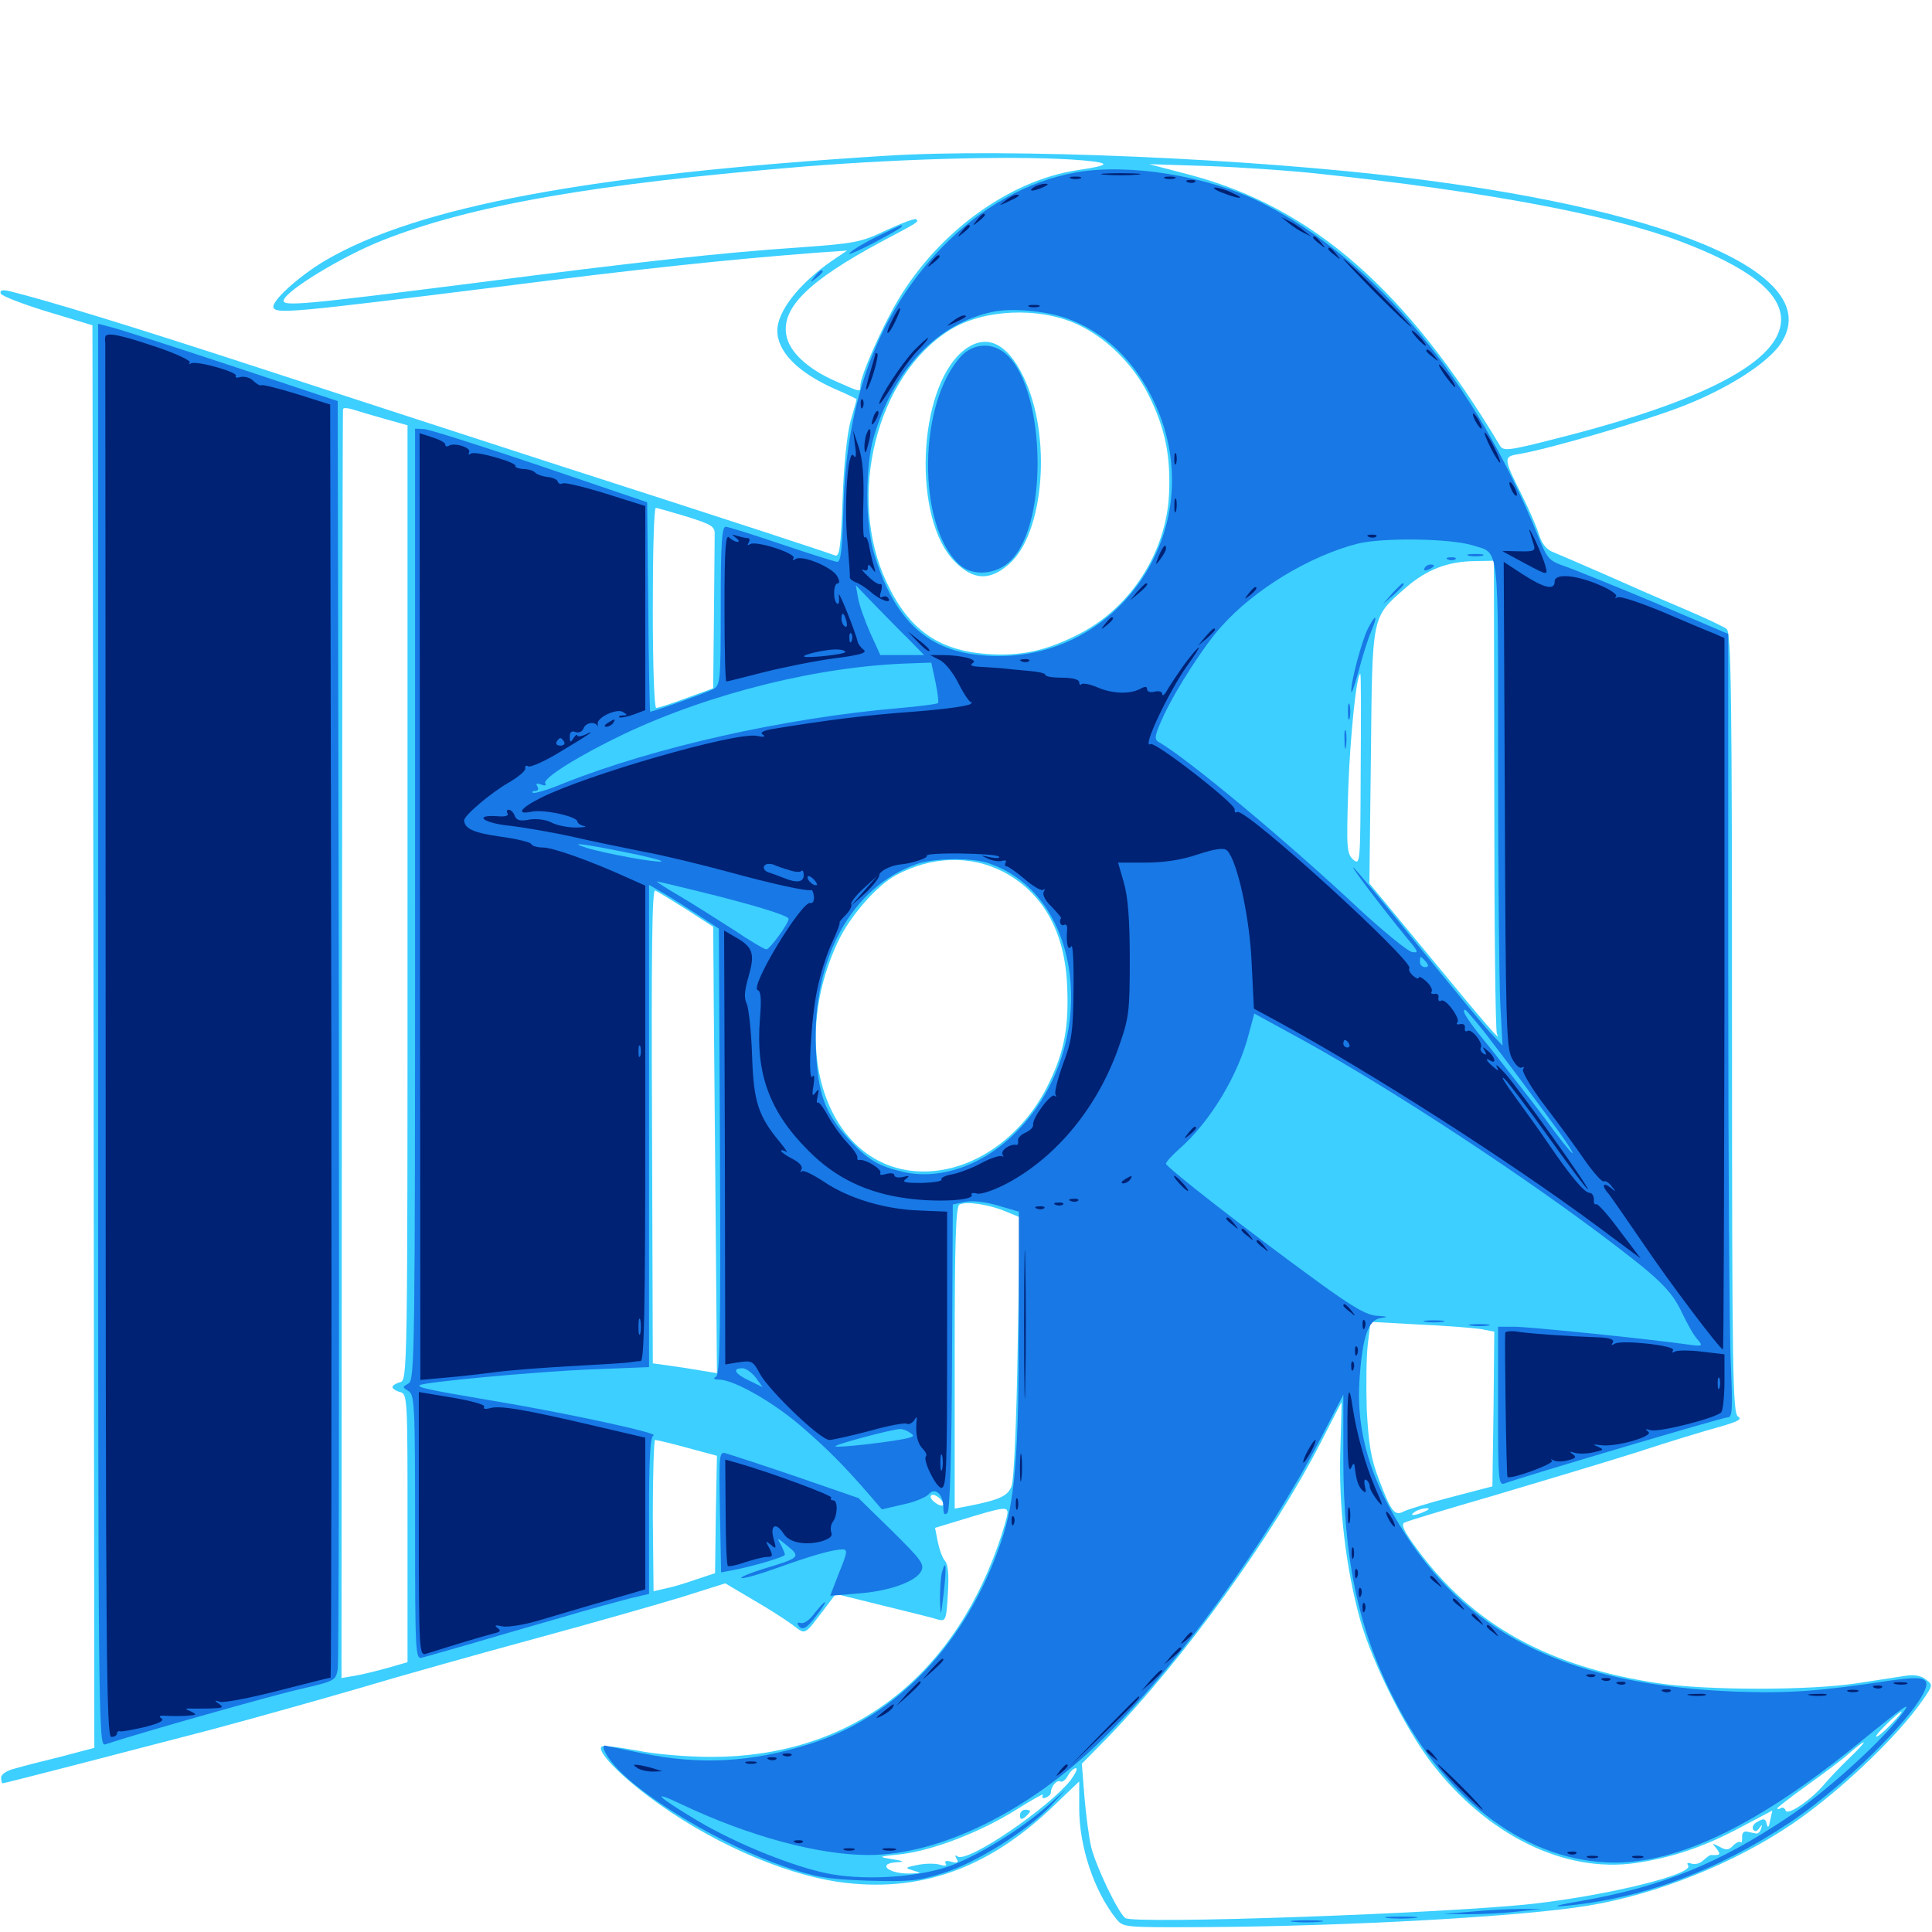 <svg xmlns="http://www.w3.org/2000/svg" viewBox="0 -1000 1000 1000">
	<path fill="#3ccfff" d="M458.008 -919.336C305.078 -909.766 216.016 -893.164 168.164 -865.039C154.102 -856.641 139.844 -843.555 141.602 -840.625C143.555 -837.5 153.32 -838.477 256.836 -851.367C333.398 -861.133 376.562 -865.625 421.875 -869.141L438.477 -870.312L430.664 -865.039C413.672 -853.32 402.344 -838.867 402.344 -828.906C402.344 -817.969 412.891 -807.227 432.227 -798.633C438.281 -796.094 443.359 -793.555 443.359 -793.359C443.359 -792.969 441.992 -787.891 440.234 -782.031C438.477 -775.586 436.719 -759.375 436.133 -741.406C435.156 -716.406 434.57 -711.719 432.227 -712.5C428.32 -714.062 378.906 -730.273 289.062 -759.18C247.656 -772.656 178.32 -795.117 134.766 -809.375C66.016 -831.836 25.586 -844.141 5.273 -849.219C1.172 -850.195 -0.195 -849.805 0.391 -848.047C0.781 -846.875 11.719 -842.578 24.609 -838.672L47.852 -831.641L48.438 -463.477L48.828 -95.312L31.836 -90.82C22.266 -88.477 11.523 -85.742 7.617 -84.57C3.516 -83.594 0.586 -81.641 0.586 -79.883C0.586 -78.32 0.977 -76.953 1.367 -76.953C2.344 -76.953 65.82 -93.359 108.398 -104.492C128.906 -109.961 163.086 -119.531 184.57 -125.781C206.055 -132.227 247.852 -143.945 277.344 -151.953C306.836 -159.961 341.016 -169.727 353.125 -173.438L375.391 -180.469L389.258 -172.266C397.07 -167.773 406.25 -161.914 409.961 -159.18C417.383 -153.711 415.625 -152.734 427.734 -168.555L432.617 -175L457.031 -168.945C470.508 -165.625 483.398 -162.5 485.547 -161.719C489.453 -160.742 489.844 -161.328 490.625 -175C491.211 -184.766 490.82 -190.234 489.062 -192.188C487.695 -193.75 486.133 -198.242 485.352 -202.148L483.984 -209.18L497.461 -213.281C519.141 -219.922 521.484 -220.312 521.484 -216.992C521.484 -215.234 519.141 -207.422 516.406 -199.609C491.406 -129.492 438.477 -90.625 368.164 -90.625C356.055 -90.625 339.258 -91.992 329.688 -93.945C320.117 -95.703 311.914 -96.68 311.328 -95.898C308.984 -93.555 319.922 -82.031 335.742 -70.117C365.82 -47.461 403.711 -30.469 433.594 -25.977C475.391 -19.922 511.133 -32.422 545.117 -65.039L558.594 -77.93V-64.062C558.594 -44.336 566.211 -21.289 577.734 -6.836C581.445 -2.344 581.445 -2.344 623.242 -2.539C697.461 -2.93 788.477 -8.008 822.266 -13.672C857.617 -19.531 897.656 -35.547 927.539 -55.859C951.758 -72.266 982.031 -100.977 995.117 -119.922C1000.391 -127.539 1000.586 -127.93 996.875 -130.664C994.531 -132.617 990.82 -133.398 986.328 -132.617C982.617 -132.031 971.094 -130.273 960.938 -128.711C936.523 -125 884.18 -125 858.594 -128.711C801.367 -137.305 762.5 -158.789 733.594 -198.047C726.758 -207.227 725 -210.938 726.953 -211.914C728.32 -212.695 749.219 -218.945 773.438 -225.977C797.656 -233.203 831.055 -243.164 847.656 -248.438C864.258 -253.906 883.594 -259.766 890.234 -261.523C899.609 -264.258 901.953 -265.43 899.609 -266.797C896.875 -268.359 896.484 -287.695 896.484 -470.312C896.484 -637.695 896.094 -672.461 893.75 -674.414C892.383 -675.586 882.031 -680.469 870.898 -685.156C859.766 -689.844 841.406 -697.852 830.078 -702.93C818.75 -707.812 807.227 -712.891 804.297 -714.062C800.781 -715.234 798.242 -718.164 796.68 -723.047C795.508 -726.953 791.602 -735.938 788.086 -742.969C777.93 -763.281 777.93 -763.672 786.523 -765.039C801.758 -767.578 853.125 -782.617 871.68 -790.039C893.945 -798.828 912.695 -810.742 920.508 -820.508C947.266 -855.664 871.484 -890.234 729.492 -907.812C648.438 -917.969 521.094 -923.438 458.008 -919.336ZM560.547 -916.992C575.391 -915.625 574.805 -914.453 557.617 -911.914C522.461 -906.641 485.742 -879.883 464.844 -844.727C456.445 -830.664 445.312 -805.273 445.312 -800.391C445.312 -796.875 445.703 -796.875 432.422 -802.734C418.164 -808.984 408.594 -817.773 407.031 -826.367C404.297 -840.625 418.555 -854.688 456.055 -874.805C475.977 -885.352 475.586 -885.156 474.219 -886.523C473.633 -887.109 466.797 -884.57 458.789 -880.859C445.312 -874.414 442.383 -874.023 413.086 -871.875C375.195 -869.336 333.203 -864.844 244.141 -853.32C156.25 -842.188 145.703 -841.211 146.875 -844.727C148.633 -850 177.344 -867.383 197.461 -875.391C243.555 -893.75 307.617 -904.883 416.992 -913.867C471.484 -918.164 531.055 -919.531 560.547 -916.992ZM683.594 -909.961C768.359 -900.977 833.008 -888.867 869.922 -875C904.883 -861.719 921.875 -848.633 921.875 -834.57C921.875 -813.281 882.422 -792.383 805.664 -773.047C780.664 -766.602 778.125 -766.406 776.367 -769.336C728.32 -849.805 679.297 -892.578 616.406 -909.375L594.727 -915.039L625 -914.062C641.602 -913.477 667.969 -911.719 683.594 -909.961ZM557.422 -832.227C572.656 -825.195 586.523 -811.523 594.531 -795.508C603.125 -778.32 606.055 -763.672 605.078 -743.945C603.516 -714.062 585.352 -685.742 558.984 -672.07C541.602 -663.086 528.125 -660.156 510.352 -661.523C485.547 -663.477 470.312 -674.219 458.984 -698.438C437.891 -742.969 453.711 -805.664 491.797 -829.297C509.18 -840.039 537.695 -841.211 557.422 -832.227ZM199.805 -783.008L210.938 -779.883V-532.812C210.938 -287.305 210.938 -285.547 207.031 -284.57C204.883 -283.984 203.125 -282.812 203.125 -282.031C203.125 -281.25 204.883 -280.078 207.031 -279.492C210.938 -278.516 210.938 -276.758 210.938 -208.984V-139.648L200.781 -136.719C195.117 -135.156 187.305 -133.203 183.594 -132.617L176.758 -131.445L176.953 -459.18C177.148 -639.453 177.344 -787.5 177.539 -788.281C177.734 -789.062 180.078 -788.867 183.203 -787.891C186.133 -786.914 193.555 -784.766 199.805 -783.008ZM355.469 -732.617C368.945 -728.32 370.117 -727.539 369.922 -722.852C369.922 -719.922 369.727 -700.977 369.531 -680.664L369.141 -643.75L355.273 -638.672C347.852 -635.938 340.82 -633.594 339.648 -633.594C338.672 -633.594 337.891 -654.297 337.891 -685.352C337.891 -713.867 338.477 -737.109 339.453 -737.109C340.234 -737.109 347.461 -734.961 355.469 -732.617ZM773.438 -588.477C773.438 -521.68 774.023 -466.211 774.805 -464.844C777.539 -459.961 770.312 -468.164 740.234 -504.688L708.789 -542.773L709.57 -608.398C710.352 -683.008 709.766 -680.078 727.734 -695.898C738.281 -705.078 749.219 -709.375 763.086 -709.57L773.242 -709.766ZM704.297 -601.562C704.102 -553.125 704.102 -551.953 700.391 -555.078C697.07 -558.203 696.875 -560.938 697.852 -591.602C698.828 -618.945 702.148 -651.172 704.102 -651.172C704.492 -651.172 704.492 -628.906 704.297 -601.562ZM518.75 -549.023C539.453 -538.477 551.172 -518.164 552.344 -489.844C553.32 -468.945 550.977 -455.859 542.969 -439.453C530.859 -414.062 508.008 -396.484 483.984 -393.945C432.422 -388.672 405.469 -451.953 433.594 -512.305C439.844 -525.781 453.906 -541.797 463.867 -547.07C482.031 -556.836 502.148 -557.422 518.75 -549.023ZM355.273 -529.297L369.141 -520.312L369.336 -497.461C369.336 -484.766 369.922 -432.812 370.312 -381.836L371.094 -289.258L362.695 -290.625C358.203 -291.406 350.781 -292.578 346.289 -293.164L337.891 -294.336L337.5 -416.992C337.109 -505.859 337.5 -539.648 339.062 -539.062C340.234 -538.672 347.461 -534.18 355.273 -529.297ZM520.312 -373.047L527.93 -369.922L526.758 -302.93C526.172 -264.648 524.805 -233.984 523.633 -230.859C521.68 -225.586 517.383 -223.633 500.391 -220.312L494.141 -219.141V-297.266C494.141 -358.008 494.727 -375.781 496.68 -376.562C500.391 -378.32 511.914 -376.562 520.312 -373.047ZM766.211 -312.109L773.438 -310.742L773.047 -270.703L772.461 -230.664L751.562 -225.195C740.039 -222.266 728.906 -218.75 726.758 -217.773C721.875 -215.039 720.117 -217.383 713.672 -234.375C709.57 -245.117 708.398 -252.344 707.422 -270.508C707.031 -283.008 707.227 -298.242 708.008 -304.492L709.375 -315.82L733.984 -314.453C747.656 -313.867 762.109 -312.695 766.211 -312.109ZM268.164 -286.523C269.336 -287.109 267.969 -287.5 264.648 -287.5C261.523 -287.5 260.352 -287.109 262.305 -286.523C264.062 -286.133 266.797 -286.133 268.164 -286.523ZM247.07 -283.984L254.883 -285.352H247.07C242.773 -285.352 236.133 -284.766 232.422 -283.984C226.562 -282.812 226.367 -282.422 230.469 -282.031C233.203 -281.836 236.328 -281.836 237.305 -282.031C238.477 -282.422 242.773 -283.203 247.07 -283.984ZM247.461 -278.906C248.242 -279.492 247.07 -280.078 244.922 -279.883C242.773 -279.883 242.188 -279.297 243.75 -278.711C245.117 -278.125 246.875 -278.32 247.461 -278.906ZM693.75 -249.414C692.773 -220.508 696.68 -187.695 704.102 -161.328C710.352 -139.258 727.539 -105.078 740.82 -87.695C769.727 -50 809.961 -30.273 846.875 -35.742C866.211 -38.672 882.227 -44.141 901.562 -54.492L917.383 -62.891L916.211 -57.812C915.625 -54.102 915.039 -53.516 914.453 -55.859C913.867 -58.594 913.086 -58.984 909.961 -57.227C907.812 -56.25 906.641 -54.297 907.422 -53.125C908.203 -51.758 909.375 -51.953 910.547 -53.711C912.109 -55.859 912.305 -55.859 911.523 -53.516C911.133 -51.953 909.961 -50.781 908.984 -50.977C908.008 -51.172 905.859 -51.562 904.297 -51.953C902.539 -52.344 901.562 -51.172 901.758 -49.023C901.758 -47.07 901.562 -45.898 900.977 -46.484C900.391 -47.07 898.633 -46.289 897.07 -44.727C894.922 -42.383 893.359 -42.188 890.039 -44.141C886.133 -46.094 885.938 -46.094 888.477 -43.164C890.82 -40.039 890.43 -39.648 885.742 -39.844C885.156 -40.039 883.398 -38.672 881.641 -37.109C880.078 -35.547 877.344 -34.766 875.586 -35.352C873.438 -36.133 872.852 -35.742 873.828 -34.375C876.562 -29.883 833.008 -19.141 793.945 -14.648C748.438 -9.57 586.523 -3.906 582.422 -7.227C578.516 -10.352 567.383 -33.789 564.844 -43.75C563.672 -48.633 562.109 -60.352 561.328 -69.727L559.961 -87.109L573.633 -100.977C612.891 -141.602 658.789 -205.078 683.594 -253.32C689.453 -264.844 694.336 -274.219 694.336 -274.219C694.531 -274.219 694.141 -263.086 693.75 -249.414ZM355.859 -250.586L371.094 -246.484L370.508 -216.016L370.117 -185.742L360.156 -182.422C354.688 -180.469 347.461 -178.32 344.141 -177.734L338.281 -176.367L337.891 -215.43C337.891 -237.109 338.477 -254.688 339.062 -254.688C339.844 -254.688 347.461 -252.93 355.859 -250.586ZM488.281 -221.289C488.281 -220.312 486.523 -220.508 484.57 -221.875C482.422 -223.242 481.25 -225 481.836 -225.781C482.812 -227.734 488.281 -223.828 488.281 -221.289ZM737.305 -217.578C732.031 -215.234 728.906 -215.234 732.422 -217.578C733.984 -218.555 736.719 -219.336 738.281 -219.336C740.234 -219.336 739.844 -218.75 737.305 -217.578ZM153.711 -122.656C154.492 -123.242 153.32 -123.828 151.172 -123.633C149.023 -123.633 148.438 -123.047 150 -122.461C151.367 -121.875 153.125 -122.07 153.711 -122.656ZM136.133 -118.75C136.914 -119.336 135.742 -119.922 133.594 -119.727C131.445 -119.727 130.859 -119.141 132.422 -118.555C133.789 -117.969 135.547 -118.164 136.133 -118.75ZM122.461 -114.844C123.242 -115.43 122.07 -116.016 119.922 -115.82C117.773 -115.82 117.188 -115.234 118.75 -114.648C120.117 -114.062 121.875 -114.258 122.461 -114.844ZM978.516 -107.227C975 -103.516 971.68 -100.781 971.094 -101.172C970.312 -101.953 982.617 -113.867 984.18 -114.062C984.766 -114.062 982.227 -110.938 978.516 -107.227ZM957.031 -89.844C952.148 -85.156 946.484 -79.102 944.336 -76.562C937.695 -68.555 925.195 -59.961 924.219 -62.891C923.828 -64.062 922.656 -64.844 921.68 -64.062C920.703 -63.477 919.922 -63.477 919.922 -64.062C919.922 -64.453 926.758 -69.727 935.156 -75.781C943.359 -81.641 953.32 -89.062 957.031 -92.383C967.188 -101.172 967.188 -99.609 957.031 -89.844ZM554.102 -78.516C542.578 -64.062 500.977 -35.742 495.703 -39.062C494.336 -40.039 494.141 -39.648 495.117 -37.891C496.289 -35.938 495.703 -35.547 492.578 -36.328C489.844 -37.109 488.672 -36.719 489.453 -35.547C490.234 -34.375 489.258 -33.984 486.719 -34.766C484.375 -35.547 479.297 -35.547 475.195 -34.766C468.359 -33.398 468.164 -33.203 472.656 -31.836C477.344 -30.469 477.148 -30.469 471.289 -30.273C459.961 -29.883 453.32 -35.547 464.453 -36.133C468.359 -36.328 467.773 -36.719 461.914 -37.695C454.297 -38.867 454.297 -39.062 466.211 -40.234C483.008 -42.188 508.008 -51.953 525.977 -63.281C534.375 -68.555 540.625 -72.07 539.844 -70.898C539.062 -69.531 539.648 -68.945 541.211 -69.531C542.773 -70.117 543.945 -71.289 543.945 -72.266C543.945 -75.391 547.07 -78.906 548.828 -77.93C549.805 -77.344 551.562 -78.711 552.734 -80.859C553.906 -83.008 555.664 -84.766 556.836 -84.766C558.008 -84.766 556.641 -82.031 554.102 -78.516ZM10.352 -81.445C11.523 -82.031 10.547 -82.422 7.812 -82.422C5.078 -82.422 4.102 -82.031 5.469 -81.445C6.641 -81.055 8.984 -81.055 10.352 -81.445ZM413.477 -42.578C414.258 -43.164 413.086 -43.75 410.938 -43.555C408.789 -43.555 408.203 -42.969 409.766 -42.383C411.133 -41.797 412.891 -41.992 413.477 -42.578ZM423.242 -40.625C424.023 -41.211 422.852 -41.797 420.703 -41.602C418.555 -41.602 417.969 -41.016 419.531 -40.43C420.898 -39.844 422.656 -40.039 423.242 -40.625ZM441.016 -38.477C442.773 -39.062 440.82 -39.453 436.523 -39.258C432.227 -39.258 430.664 -38.867 433.203 -38.477C435.547 -38.086 439.062 -38.086 441.016 -38.477ZM483.789 -32.812C484.57 -33.398 483.398 -33.984 481.25 -33.789C479.102 -33.789 478.516 -33.203 480.078 -32.617C481.445 -32.031 483.203 -32.227 483.789 -32.812ZM498.242 -818.164C474.805 -798.438 472.266 -731.25 494.141 -709.375C503.711 -699.609 512.305 -699.219 522.266 -708.008C540.625 -724.023 544.531 -774.805 529.688 -805.078C520.898 -823.242 509.766 -827.734 498.242 -818.164ZM527.93 -60.352C527.93 -58.203 528.711 -58.008 530.664 -59.57C532.031 -60.742 533.203 -62.109 533.203 -62.5C533.203 -62.891 532.031 -63.281 530.664 -63.281C529.102 -63.281 527.93 -61.914 527.93 -60.352Z"/>
	<path fill="#1878e5" d="M556.836 -910.742C531.836 -906.25 507.422 -892.578 487.305 -871.68C454.492 -837.5 437.891 -793.164 436.523 -736.133C435.938 -715.234 435.156 -708.789 433.203 -709.18C431.836 -709.375 418.75 -713.477 404.297 -718.359C389.844 -723.242 376.953 -727.344 375.586 -727.344C373.633 -727.344 373.047 -718.555 373.047 -686.328C373.047 -646.68 372.852 -645.312 368.945 -643.164C365.43 -641.406 338.281 -631.641 336.523 -631.641C336.328 -631.641 335.742 -656.055 335.547 -685.938L334.961 -740.039L279.297 -758.984C248.633 -769.336 221.68 -777.93 219.336 -777.93L214.844 -778.125V-532.031C214.844 -300 214.648 -285.938 211.523 -283.984C208.203 -282.031 208.203 -282.031 211.328 -280.078C214.648 -278.125 214.844 -272.656 214.844 -209.375C214.844 -145.117 215.039 -141.016 218.359 -141.992C220.117 -142.383 231.445 -145.703 243.164 -149.023C255.078 -152.539 276.562 -158.789 291.016 -162.891C305.469 -167.188 321.484 -171.484 326.758 -172.852L335.938 -175V-215.625C335.938 -245.508 336.523 -256.445 338.281 -257.031C341.406 -258.203 291.602 -268.945 254.883 -275C221.484 -280.664 216.016 -281.836 217.188 -283.008C218.75 -284.57 277.148 -290.039 306.055 -291.211L335.938 -292.383V-417.188V-541.992L343.75 -537.5C348.047 -534.961 356.055 -529.883 361.719 -526.172L372.07 -519.336L372.656 -404.297C373.047 -313.477 372.656 -288.867 370.703 -287.5C368.945 -286.523 369.336 -285.938 372.07 -285.938C379.688 -285.938 399.609 -274.609 414.062 -262.305C427.734 -250.586 436.914 -241.406 450.586 -225.586L456.445 -218.75L467.383 -221.289C473.242 -222.461 479.297 -225 480.664 -226.562C483.789 -230.469 488.281 -226.562 488.281 -219.922C488.281 -216.406 488.867 -215.43 490.43 -216.992C491.602 -218.164 492.578 -245.703 492.773 -297.852L493.164 -376.562L499.414 -377.93C503.32 -378.711 509.961 -377.93 516.602 -375.977L527.344 -372.852V-313.672C527.344 -247.07 525.391 -223.047 518.164 -201.953C500.391 -149.805 464.453 -111.719 419.531 -97.461C388.867 -87.695 362.305 -86.328 332.031 -92.578C321.875 -94.727 313.281 -96.484 313.086 -96.484C311.133 -96.484 313.281 -91.797 317.773 -86.523C331.836 -69.922 374.219 -44.727 406.25 -33.789C422.266 -28.32 428.125 -27.344 449.219 -26.562C471.094 -25.977 475.195 -26.367 488.672 -30.664C505.859 -36.133 531.836 -52.539 543.945 -65.43L551.758 -73.828L542.578 -65.625C528.906 -53.516 507.812 -40.43 492.773 -34.57C476.562 -28.516 450.195 -26.562 430.469 -29.883C412.5 -33.008 381.836 -45.312 361.328 -57.422C339.844 -70.312 336.133 -74.023 352.93 -66.016C387.5 -49.609 423.633 -39.844 449.609 -39.844C486.328 -39.844 532.617 -62.5 569.922 -99.023C608.594 -136.719 655.469 -201.367 683.789 -255.859L695.312 -278.125V-245.117C695.312 -193.164 703.125 -156.055 722.07 -119.531C749.023 -66.992 791.406 -35.938 835.938 -35.938C869.531 -35.938 910.352 -55.859 960.742 -96.68C988.672 -119.336 990.43 -120.508 983.008 -110.938C971.875 -96.68 943.945 -71.68 925.391 -59.375C889.844 -35.547 860.156 -23.438 819.141 -16.211C806.445 -14.062 802.539 -12.891 809.375 -13.477C849.414 -16.992 888.477 -31.445 926.367 -56.641C959.766 -78.906 1002.734 -123.828 996.484 -130.078C994.727 -131.836 990.43 -131.836 977.93 -130.078C941.992 -124.609 925.586 -123.438 898.438 -124.414C814.062 -127.734 761.914 -152.539 727.539 -205.664C709.18 -233.984 701.758 -259.18 703.711 -286.523C705.273 -308.398 708.203 -316.797 714.648 -317.773C718.75 -318.359 718.359 -318.555 712.891 -318.945C707.617 -319.141 700.391 -323.242 681.641 -336.914C644.336 -364.062 603.516 -395.898 603.516 -397.656C603.516 -398.633 606.641 -401.953 610.352 -405.273C626.367 -419.336 641.016 -443.555 646.484 -465.234L649.219 -475.391L667.773 -465.234C711.133 -441.992 778.711 -398.242 827.148 -362.109C859.18 -338.086 865.039 -332.422 870.898 -319.922C873.438 -314.648 876.758 -308.594 878.711 -306.641C881.641 -303.125 881.445 -302.93 872.07 -304.297C850.586 -307.227 791.406 -313.281 783.789 -313.281H775.391V-272.07C775.391 -233.594 775.586 -230.859 778.906 -232.227C787.109 -235.352 891.797 -266.406 894.336 -266.406C896.68 -266.406 896.875 -270.703 895.898 -293.164C895.117 -307.812 894.531 -399.023 894.531 -495.703V-671.875L856.445 -688.086C835.352 -696.875 814.258 -705.469 809.57 -707.031C801.758 -709.766 800.781 -710.938 796.289 -722.07C763.672 -802.93 711.914 -865.43 652.93 -895.117C625.195 -908.984 584.18 -915.625 556.836 -910.742ZM551.758 -835.352C571.68 -828.32 587.5 -813.281 597.656 -791.406C628.516 -725 575.586 -651.367 503.906 -661.328C477.93 -664.844 461.719 -681.445 452.148 -714.453C447.852 -729.297 447.852 -758.594 452.148 -773.438C462.305 -808.789 485.352 -832.812 514.258 -838.672C524.023 -840.625 541.016 -839.062 551.758 -835.352ZM762.109 -717.773C776.367 -713.281 775.391 -720.898 775.391 -605.469C775.391 -548.242 775.977 -491.797 776.562 -480.078L777.734 -458.789L771.094 -465.82C767.578 -469.531 750.781 -490.039 733.594 -511.133C716.602 -532.422 701.562 -550.195 700.586 -550.977C698.633 -552.148 714.844 -530.859 728.711 -513.867C734.18 -507.422 734.375 -506.641 730.859 -507.227C728.711 -507.617 716.406 -517.578 703.711 -529.297C665.625 -565.039 613.867 -608.008 599.609 -616.016C597.266 -617.383 597.656 -619.531 602.539 -630.078C608.984 -643.75 623.633 -666.406 632.227 -675.781C649.414 -695.117 678.125 -712.305 702.539 -718.555C715.625 -721.875 750.586 -721.289 762.109 -717.773ZM470.117 -669.336L478.32 -660.938H466.992H455.664L450.391 -672.461C447.656 -678.711 444.727 -686.914 444.141 -690.43L442.969 -697.07L452.344 -687.305C457.617 -682.031 465.43 -673.828 470.117 -669.336ZM484.18 -647.07C485.352 -641.406 485.938 -636.523 485.547 -636.133C485.156 -635.547 475.586 -634.375 464.453 -633.398C406.055 -628.32 338.867 -613.281 292.188 -594.727C283.789 -591.211 276.367 -589.062 275.781 -589.648C275.195 -590.234 275.781 -590.625 277.148 -590.625C278.516 -590.625 278.906 -591.602 278.125 -592.969C277.148 -594.531 277.734 -594.727 280.078 -593.945C282.031 -593.164 283.008 -593.359 282.227 -594.531C280.664 -597.07 299.414 -608.789 323.047 -620.117C368.164 -641.406 424.414 -655.273 471.094 -656.641L482.031 -657.031ZM323.242 -558.984C334.961 -556.641 343.555 -554.492 342.383 -554.102C340.039 -553.32 313.086 -558.203 303.711 -561.133C293.75 -564.258 300.781 -563.477 323.242 -558.984ZM511.914 -553.125C561.328 -536.328 569.531 -458.594 526.562 -414.648C509.57 -397.07 487.109 -389.062 467.773 -393.359C454.883 -396.289 449.219 -399.609 439.648 -409.961C426.953 -423.633 423.242 -433.789 422.266 -457.812C420.508 -503.711 440.625 -540.82 474.414 -552.734C483.203 -555.859 503.125 -556.25 511.914 -553.125ZM361.523 -538.672C388.672 -532.031 408.203 -526.172 408.203 -524.414C408.203 -522.07 398.438 -508.594 396.68 -508.594C395.703 -508.594 388.086 -513.086 379.688 -518.75C371.094 -524.219 358.594 -532.227 351.562 -536.328C344.531 -540.43 339.453 -543.75 340.039 -543.75C340.625 -543.75 350.391 -541.406 361.523 -538.672ZM738.086 -502.148C739.648 -500.195 739.453 -499.414 737.695 -499.414C736.133 -499.414 734.961 -500.586 734.961 -502.148C734.961 -503.516 735.156 -504.688 735.352 -504.688C735.742 -504.688 736.914 -503.516 738.086 -502.148ZM768.75 -465.234C778.125 -453.125 792.773 -433.594 807.422 -413.477C811.523 -407.812 814.453 -403.125 813.867 -403.125C813.281 -403.125 806.836 -411.133 799.609 -421.094C792.188 -431.055 779.688 -446.875 772.07 -456.641C759.57 -471.875 756.055 -477.344 758.398 -477.344C758.789 -477.344 763.477 -471.875 768.75 -465.234ZM391.211 -286.914L394.727 -282.031L387.891 -285.352C380.273 -288.867 378.711 -291.797 384.375 -291.797C386.133 -291.797 389.258 -289.453 391.211 -286.914ZM470.703 -258.594C473.242 -257.031 473.242 -256.641 470.703 -255.859C465.234 -254.102 433.398 -250.391 432.422 -251.367C431.445 -252.148 460.547 -259.961 465.82 -260.352C466.992 -260.352 469.141 -259.766 470.703 -258.594ZM497.656 -815.82C475.195 -791.797 474.414 -728.32 496.484 -707.812C503.32 -701.562 515.82 -702.344 523.242 -709.961C543.555 -730.273 540.82 -802.734 519.141 -817.969C512.305 -822.852 503.516 -821.875 497.656 -815.82ZM760.352 -712.305C758.398 -712.891 759.961 -713.281 763.672 -713.281C767.383 -713.281 768.945 -712.891 767.188 -712.305C765.234 -711.914 762.109 -711.914 760.352 -712.305ZM749.609 -710.352C748.047 -710.938 748.633 -711.523 750.781 -711.523C752.93 -711.719 754.102 -711.133 753.32 -710.547C752.734 -709.961 750.977 -709.766 749.609 -710.352ZM737.305 -705.859C736.719 -704.688 737.5 -704.492 739.062 -705.078C742.578 -706.445 743.164 -707.812 740.43 -707.812C739.258 -707.812 737.891 -707.031 737.305 -705.859ZM720.508 -692.773L715.82 -687.305L721.289 -691.992C726.172 -696.484 727.539 -698.047 725.977 -698.047C725.586 -698.047 723.242 -695.703 720.508 -692.773ZM708.203 -675C704.883 -668.555 699.219 -647.266 699.414 -642.188C699.414 -640.039 700.977 -644.727 703.125 -652.344C705.078 -659.766 708.008 -669.336 709.766 -673.242C713.281 -681.641 712.305 -682.812 708.203 -675ZM697.656 -631.641C697.656 -627.93 698.047 -626.367 698.633 -628.32C699.023 -630.078 699.023 -633.203 698.633 -635.156C698.047 -636.914 697.656 -635.352 697.656 -631.641ZM695.898 -616.992C695.898 -612.695 696.289 -611.133 696.68 -613.672C697.07 -616.016 697.07 -619.531 696.68 -621.484C696.094 -623.242 695.703 -621.289 695.898 -616.992ZM454.297 -877.734C447.852 -874.609 441.406 -870.703 439.844 -869.141C438.086 -867.578 443.555 -869.727 451.758 -874.023C459.961 -878.32 466.797 -882.227 466.797 -882.812C466.797 -883.789 467.578 -884.18 454.297 -877.734ZM421.68 -856.836C419.141 -853.711 419.336 -853.516 422.461 -856.055C424.219 -857.422 425.781 -858.984 425.781 -859.375C425.781 -860.938 424.219 -859.961 421.68 -856.836ZM50.781 -464.258C50.781 -114.453 50.977 -96.094 54.297 -97.07C71.875 -102.93 141.602 -122.656 155.664 -125.781C173.242 -129.883 173.828 -130.078 174.805 -136.133C175.391 -139.648 175.586 -288.672 175.391 -467.383L174.805 -792.383L120.117 -810.547C90.039 -820.508 62.109 -829.492 58.203 -830.469L50.781 -832.422ZM737.891 -315.82C735.352 -316.211 737.305 -316.602 742.188 -316.602C747.07 -316.602 749.023 -316.211 746.68 -315.82C744.141 -315.43 740.234 -315.43 737.891 -315.82ZM761.328 -313.867C758.789 -314.258 760.742 -314.648 765.625 -314.648C770.508 -314.648 772.461 -314.258 770.117 -313.867C767.578 -313.477 763.672 -313.477 761.328 -313.867ZM372.656 -217.383L373.242 -186.133L379.492 -187.305C390.43 -189.453 406.25 -194.141 406.25 -195.312C406.25 -195.898 405.273 -198.242 404.102 -200.586C401.953 -204.297 402.148 -204.297 407.617 -199.805C414.648 -194.141 413.867 -193.555 395.508 -188.086C388.086 -185.742 382.812 -183.594 383.789 -183.203C384.961 -182.812 393.164 -185.156 402.344 -188.477C420.312 -194.922 430.664 -197.852 435.938 -198.047C438.867 -198.047 438.672 -196.68 434.375 -186.133L429.688 -174.023L443.945 -175.195C460.156 -176.367 473.828 -181.25 476.758 -186.719C478.711 -190.234 476.758 -192.773 461.719 -207.617L444.336 -224.609L412.109 -235.742C394.336 -241.797 378.125 -247.07 375.977 -247.656C372.266 -248.828 372.07 -248.047 372.656 -217.383ZM487.5 -185.938C486.914 -183.398 486.523 -177.148 486.523 -171.68C486.914 -162.5 486.914 -162.891 488.477 -175.586C490.039 -189.453 489.648 -193.75 487.5 -185.938ZM421.484 -164.844C419.141 -161.523 416.016 -159.375 414.453 -159.961C413.086 -160.352 412.5 -159.961 413.086 -158.984C415.039 -155.664 417.383 -156.836 422.656 -163.867C425.586 -167.578 427.539 -170.703 426.953 -170.703C426.367 -170.703 424.023 -167.969 421.484 -164.844ZM761.719 -10.547C769.727 -11.328 781.25 -11.914 787.109 -11.914H797.852L785.156 -10.547C778.125 -9.766 766.797 -9.18 759.766 -9.18L747.07 -9.375ZM718.164 -7.227C714.844 -7.617 718.164 -8.008 725.586 -8.008C733.203 -8.008 735.938 -7.617 731.836 -7.227C727.93 -6.836 721.68 -6.836 718.164 -7.227ZM669.336 -5.273C666.016 -5.664 669.336 -6.055 676.758 -6.055C684.375 -6.055 687.109 -5.664 683.008 -5.273C679.102 -4.883 672.852 -4.883 669.336 -5.273Z"/>
	<path fill="#002274" d="M571.875 -909.57C567.188 -909.961 570.898 -910.352 580.078 -910.352C589.258 -910.352 592.969 -909.961 588.477 -909.57C583.789 -909.18 576.367 -909.18 571.875 -909.57ZM554.297 -907.617C552.93 -908.203 553.906 -908.594 556.641 -908.594C559.375 -908.594 560.352 -908.203 559.18 -907.617C557.812 -907.227 555.469 -907.227 554.297 -907.617ZM603.125 -907.617C601.758 -908.203 602.734 -908.594 605.469 -908.594C608.203 -908.594 609.18 -908.203 608.008 -907.617C606.641 -907.227 604.297 -907.227 603.125 -907.617ZM614.844 -905.664C613.281 -906.25 613.867 -906.836 616.016 -906.836C618.164 -907.031 619.336 -906.445 618.555 -905.859C617.969 -905.273 616.211 -905.078 614.844 -905.664ZM535.156 -903.125C531.641 -900.781 534.766 -900.781 540.039 -903.125C542.578 -904.297 542.969 -904.883 541.016 -904.883C539.453 -904.883 536.719 -904.102 535.156 -903.125ZM632.812 -900.195C641.797 -896.68 645.312 -896.875 637.695 -900.195C634.57 -901.758 630.469 -902.93 628.906 -902.93C627.344 -902.93 629.102 -901.562 632.812 -900.195ZM520.312 -896.094C516.797 -893.359 516.797 -893.359 521.484 -895.508C527.539 -898.242 528.516 -899.219 526.172 -899.219C525 -899.219 522.461 -897.852 520.312 -896.094ZM505.664 -886.133C503.125 -883.008 503.32 -882.812 506.445 -885.352C508.203 -886.719 509.766 -888.281 509.766 -888.672C509.766 -890.234 508.203 -889.258 505.664 -886.133ZM666.992 -884.57C669.141 -882.812 672.656 -880.469 674.805 -879.492L678.711 -877.539L674.805 -880.664C672.656 -882.422 669.141 -884.766 666.992 -885.742L663.086 -887.695ZM497.852 -880.273C495.312 -877.148 495.508 -876.953 498.633 -879.492C500.391 -880.859 501.953 -882.422 501.953 -882.812C501.953 -884.375 500.391 -883.398 497.852 -880.273ZM679.688 -876.953C679.688 -876.562 681.25 -875 683.203 -873.633C686.133 -871.094 686.328 -871.289 683.789 -874.414C681.25 -877.539 679.688 -878.516 679.688 -876.953ZM687.5 -871.094C687.5 -870.703 689.062 -869.141 691.016 -867.773C693.945 -865.234 694.141 -865.43 691.602 -868.555C689.062 -871.68 687.5 -872.656 687.5 -871.094ZM482.227 -864.648C479.688 -861.523 479.883 -861.328 483.008 -863.867C484.766 -865.234 486.328 -866.797 486.328 -867.188C486.328 -868.75 484.766 -867.773 482.227 -864.648ZM711.914 -848.438C721.484 -838.867 729.883 -830.859 730.469 -830.859C730.859 -830.859 723.438 -838.867 713.867 -848.438C704.297 -858.203 695.898 -866.016 695.312 -866.016C694.922 -866.016 702.344 -858.203 711.914 -848.438ZM532.812 -841.211C531.445 -841.797 532.422 -842.188 535.156 -842.188C537.891 -842.188 538.867 -841.797 537.695 -841.211C536.328 -840.82 533.984 -840.82 532.812 -841.211ZM461.914 -834.57C460.156 -831.25 458.984 -828.125 459.375 -827.734C459.961 -827.344 461.719 -830.078 463.477 -833.789C467.578 -842.188 466.016 -842.969 461.914 -834.57ZM492.969 -833.594C489.453 -830.859 489.453 -830.859 494.141 -833.008C500.195 -835.742 501.172 -836.719 498.828 -836.719C497.656 -836.719 495.117 -835.352 492.969 -833.594ZM733.398 -825C735.352 -822.852 737.305 -821.094 737.891 -821.094C738.477 -821.094 737.305 -822.852 735.352 -825C733.398 -827.148 731.445 -828.906 730.859 -828.906C730.273 -828.906 731.445 -827.148 733.398 -825ZM54.492 -825.586C54.297 -824.609 54.297 -823.438 54.492 -822.656C54.492 -821.875 54.688 -659.18 54.688 -461.133C54.688 -143.359 55.078 -100.977 57.617 -100.977C59.18 -100.977 60.547 -101.758 60.547 -102.734C60.547 -103.516 61.133 -104.102 62.109 -103.906C62.891 -103.516 68.555 -104.688 74.805 -106.055C82.422 -108.008 85.156 -109.375 83.594 -110.547C81.836 -111.719 82.617 -112.109 85.938 -111.914C88.672 -111.719 93.555 -111.719 96.68 -111.914C101.953 -112.305 102.148 -112.5 98.633 -114.258C95.312 -115.625 95.508 -115.82 100.586 -115.625C103.906 -115.625 108.594 -115.625 111.328 -115.82C115.43 -116.016 115.625 -116.406 113.281 -118.164C110.742 -119.922 110.938 -120.117 113.867 -119.141C115.82 -118.555 129.297 -121.094 143.75 -124.805C158.203 -128.516 170.508 -131.641 171.094 -131.641C171.484 -131.641 171.68 -279.883 171.484 -461.133L170.898 -790.625L153.516 -796.094C143.945 -799.023 135.547 -801.172 135.156 -800.586C134.766 -800.195 133.008 -801.172 131.25 -802.734C129.688 -804.492 126.758 -805.273 124.609 -804.883C122.656 -804.297 121.484 -804.492 122.07 -805.469C123.242 -807.422 101.562 -813.477 98.828 -811.914C97.656 -811.328 97.461 -811.523 98.242 -812.305C99.023 -813.281 91.211 -816.992 80.664 -820.508C61.523 -826.953 54.883 -828.125 54.492 -825.586ZM143.945 -126.562C144.727 -127.148 143.555 -127.734 141.406 -127.539C139.258 -127.539 138.672 -126.953 140.234 -126.367C141.602 -125.781 143.359 -125.977 143.945 -126.562ZM128.32 -122.656C129.102 -123.242 127.93 -123.828 125.781 -123.633C123.633 -123.633 123.047 -123.047 124.609 -122.461C125.977 -121.875 127.734 -122.07 128.32 -122.656ZM473.242 -818.75C466.602 -811.719 455.078 -794.141 455.078 -791.016C455.078 -790.039 458.203 -794.336 462.109 -800.781C465.82 -807.031 471.68 -815.234 475.195 -818.75C478.516 -822.07 480.859 -825 480.273 -825C479.688 -825 476.562 -822.07 473.242 -818.75ZM738.281 -818.359C738.281 -817.969 739.844 -816.406 741.797 -815.039C744.727 -812.5 744.922 -812.695 742.383 -815.82C739.844 -818.945 738.281 -819.922 738.281 -818.359ZM453.125 -816.992C453.125 -816.602 451.758 -811.914 450.195 -806.641C448.633 -801.367 447.852 -797.656 448.633 -798.438C450.586 -800.391 455.078 -815.82 454.102 -816.992C453.516 -817.383 453.125 -817.383 453.125 -816.992ZM748.047 -805.469C750.391 -802.344 752.734 -799.609 753.125 -799.609C753.711 -799.609 752.344 -802.344 750 -805.469C747.656 -808.789 745.312 -811.328 744.922 -811.328C744.336 -811.328 745.703 -808.789 748.047 -805.469ZM445.508 -790.625C445.508 -788.477 446.094 -787.891 446.68 -789.453C447.266 -790.82 447.07 -792.578 446.484 -793.164C445.898 -793.945 445.312 -792.773 445.508 -790.625ZM452.344 -784.961C450.586 -779.883 450.977 -778.711 453.32 -782.617C454.492 -784.57 455.078 -786.719 454.492 -787.109C454.102 -787.695 453.125 -786.719 452.344 -784.961ZM763.672 -782.031C764.844 -779.883 766.211 -778.125 766.797 -778.125C767.188 -778.125 766.797 -779.883 765.625 -782.031C764.453 -784.18 763.086 -785.938 762.5 -785.938C762.109 -785.938 762.5 -784.18 763.672 -782.031ZM448.438 -775.195C447.852 -773.438 447.266 -770.117 447.461 -767.773C447.656 -764.648 448.242 -765.43 449.414 -770.117C451.367 -776.758 450.586 -780.859 448.438 -775.195ZM217.383 -530.664L217.578 -285.742L230.469 -286.914C237.5 -287.5 249.414 -288.867 256.836 -289.844C264.453 -290.82 282.422 -292.188 296.875 -292.969C311.328 -293.75 324.609 -294.531 326.172 -294.922C327.734 -295.117 330.273 -295.508 331.641 -295.508C333.398 -295.703 333.984 -321.68 333.984 -418.75V-541.602L324.805 -545.703C305.469 -554.492 286.133 -561.328 281.055 -561.328C278.125 -561.328 275.391 -562.109 275 -563.086C274.805 -564.062 267.383 -565.82 258.789 -566.992C245.117 -568.945 240.43 -571.094 240.234 -575.391C240.234 -577.93 254.102 -589.648 263.281 -594.922C268.359 -597.852 272.266 -601.172 271.875 -602.344C271.68 -603.516 272.266 -604.102 273.438 -603.32C274.414 -602.734 281.25 -605.664 288.477 -609.961C304.492 -619.531 309.375 -622.852 303.32 -619.922C300.781 -618.75 298.828 -618.555 298.828 -619.336C298.828 -620.117 297.852 -619.531 296.875 -617.969C295.312 -615.43 294.922 -615.625 294.922 -618.75C294.922 -621.094 295.898 -621.875 297.852 -621.094C299.609 -620.508 301.367 -621.289 301.953 -622.852C303.125 -625.977 307.617 -626.758 309.18 -624.414C309.57 -623.438 309.57 -623.828 309.375 -625.195C308.594 -628.516 319.336 -633.594 322.461 -631.445C324.805 -630.078 324.805 -629.688 322.461 -629.688C320.898 -629.688 320.117 -629.297 320.508 -628.711C321.094 -628.32 324.414 -628.906 327.734 -630.078L333.984 -632.422V-685.352V-738.086L313.477 -744.531C302.148 -748.047 292.188 -750.391 291.211 -749.805C290.234 -749.219 289.062 -749.609 288.672 -750.781C288.477 -751.758 285.938 -752.93 283.203 -753.125C280.469 -753.516 277.734 -754.492 277.148 -755.273C276.367 -756.25 273.633 -757.227 270.898 -757.227C268.164 -757.422 266.406 -758.203 266.797 -758.789C267.773 -760.547 246.289 -766.797 243.75 -765.234C242.578 -764.453 242.188 -764.648 242.773 -765.82C244.336 -768.164 235.352 -771.094 232.422 -769.336C231.25 -768.555 230.469 -768.945 230.469 -769.922C230.469 -770.898 227.539 -772.461 223.828 -773.633L217.188 -775.781ZM291.992 -616.016C292.578 -615.039 291.797 -614.062 290.039 -614.062C288.281 -614.062 287.5 -615.039 288.086 -616.016C288.672 -617.188 289.648 -617.969 290.039 -617.969C290.43 -617.969 291.406 -617.188 291.992 -616.016ZM331.445 -453.516C330.859 -452.148 330.469 -453.125 330.469 -455.859C330.469 -458.594 330.859 -459.57 331.445 -458.398C331.836 -457.031 331.836 -454.688 331.445 -453.516ZM331.445 -309.961C330.859 -308.008 330.469 -309.57 330.469 -313.281C330.469 -316.992 330.859 -318.555 331.445 -316.797C331.836 -314.844 331.836 -311.719 331.445 -309.961ZM442.578 -769.336C443.359 -764.062 442.969 -762.305 441.797 -764.258C438.867 -768.359 436.719 -738.086 438.672 -719.141C439.453 -710.156 440.039 -702.148 439.844 -701.367C439.648 -700.586 441.016 -699.414 442.773 -698.633C444.727 -698.047 448.242 -695.703 450.781 -693.555C455.273 -689.453 461.914 -687.109 459.766 -690.43C459.18 -691.406 457.812 -691.602 456.641 -691.016C455.469 -690.234 455.078 -691.211 456.055 -693.945C456.641 -696.289 456.641 -697.852 455.664 -697.656C454.688 -697.266 451.758 -699.219 449.219 -701.758C446.484 -704.297 445.508 -705.859 446.875 -705.078C448.242 -704.297 449.219 -704.688 449.219 -706.25C449.219 -708.203 449.805 -708.008 451.367 -705.859C453.125 -703.32 453.32 -703.32 452.539 -706.25C451.953 -708.008 450.781 -712.695 450 -716.602C449.414 -720.508 448.242 -722.852 447.461 -721.875C446.875 -720.703 446.484 -728.906 446.875 -739.648C447.266 -753.516 446.484 -762.305 444.531 -768.359L441.602 -777.148ZM771.484 -768.359C773.633 -764.062 775.977 -760.547 776.367 -760.547C776.953 -760.547 775.586 -764.062 773.438 -768.359C771.289 -772.656 768.945 -776.172 768.555 -776.172C767.969 -776.172 769.336 -772.656 771.484 -768.359ZM607.812 -762.5C607.812 -759.766 608.203 -758.789 608.789 -760.156C609.18 -761.328 609.18 -763.672 608.789 -765.039C608.203 -766.211 607.812 -765.234 607.812 -762.5ZM781.25 -749.805C781.25 -748.828 782.227 -746.484 783.203 -744.922C784.18 -743.359 785.156 -742.969 785.156 -743.945C785.156 -745.117 784.18 -747.266 783.203 -748.828C782.227 -750.391 781.25 -750.977 781.25 -749.805ZM607.812 -738.086C607.812 -734.961 608.203 -733.789 608.789 -735.742C609.18 -737.5 609.18 -740.234 608.789 -741.602C608.203 -742.773 607.812 -741.406 607.812 -738.086ZM791.602 -725.391C792.188 -723.828 792.969 -720.703 793.75 -718.359C794.922 -714.844 794.141 -714.453 786.133 -714.648C781.25 -714.844 777.539 -714.844 777.734 -714.648C778.125 -714.453 783.398 -711.523 789.648 -708.203C800.977 -702.148 801.172 -702.148 800 -706.641C799.414 -709.18 797.07 -715.039 794.922 -719.727C792.773 -724.414 791.211 -726.953 791.602 -725.391ZM375 -685.742C375 -664.648 375.391 -647.266 375.977 -647.266C376.562 -647.266 384.961 -649.414 394.922 -651.953C404.883 -654.492 421.289 -657.812 431.445 -659.18C445.312 -660.938 449.023 -662.109 447.07 -663.672C445.508 -664.844 444.141 -666.797 443.945 -667.773C442.578 -673.633 433.398 -696.289 434.18 -691.797C434.57 -688.867 434.18 -686.914 433.398 -687.5C431.055 -688.867 431.25 -698.047 433.594 -698.047C434.766 -698.047 434.57 -699.609 433.203 -701.953C430.273 -706.641 415.43 -712.695 411.914 -710.742C410.547 -709.766 409.961 -709.961 410.742 -711.133C412.305 -713.477 391.406 -720.312 388.281 -718.359C386.914 -717.578 386.719 -717.773 387.5 -719.141C388.281 -720.508 388.086 -721.484 386.914 -721.484C385.938 -721.484 383.398 -722.07 381.445 -722.656C378.516 -723.633 378.516 -723.438 380.859 -721.68C382.422 -720.508 382.812 -719.531 381.836 -719.531C380.664 -719.531 378.711 -720.508 377.344 -721.875C375.586 -723.633 375 -715.625 375 -685.742ZM438.086 -678.516C438.672 -676.367 438.281 -675 437.305 -675.781C436.328 -676.367 435.547 -678.125 435.547 -679.688C435.547 -683.594 436.914 -683.008 438.086 -678.516ZM440.82 -668.359C440.234 -666.797 439.648 -667.383 439.648 -669.531C439.453 -671.68 440.039 -672.852 440.625 -672.07C441.211 -671.484 441.406 -669.727 440.82 -668.359ZM437.5 -662.5C437.5 -661.328 417.773 -659.18 416.211 -660.156C415.039 -661.133 427.539 -663.867 432.617 -663.867C435.352 -663.867 437.5 -663.281 437.5 -662.5ZM408.789 -657.617C409.961 -658.203 408.594 -658.594 405.273 -658.594C402.148 -658.594 400.977 -658.203 402.93 -657.617C404.688 -657.227 407.422 -657.227 408.789 -657.617ZM708.594 -722.07C707.031 -722.656 707.617 -723.242 709.766 -723.242C711.914 -723.438 713.086 -722.852 712.305 -722.266C711.719 -721.68 709.961 -721.484 708.594 -722.07ZM599.805 -712.305C597.852 -707.227 597.852 -707.031 600.586 -710.547C602.148 -712.695 603.516 -715.039 603.516 -716.016C603.516 -718.945 602.148 -717.578 599.805 -712.305ZM778.906 -583.984C779.297 -472.461 779.688 -458.008 782.422 -452.539C784.18 -449.023 786.523 -446.68 787.695 -447.461C788.867 -448.047 789.062 -447.656 788.281 -446.484C787.695 -445.312 792.578 -436.914 799.414 -427.93C806.445 -418.75 815.82 -406.055 820.312 -399.414C824.805 -392.969 829.297 -388.086 830.078 -388.477C830.859 -389.062 832.812 -387.891 834.18 -385.938C836.719 -383.008 836.523 -382.812 833.594 -385.352C829.492 -388.477 828.906 -386.133 832.812 -381.836C834.18 -380.078 842.188 -368.555 850.586 -356.25C863.867 -336.523 890.234 -301.562 891.797 -301.562C892.188 -301.562 892.383 -384.375 892.578 -485.742V-669.727L887.305 -672.07C884.18 -673.242 872.266 -678.32 860.742 -683.203C849.023 -688.086 838.477 -691.602 837.305 -690.82C835.938 -690.234 835.547 -690.43 836.523 -691.211C837.305 -692.188 833.398 -694.922 827.734 -697.266C815.43 -702.539 804.688 -703.32 804.688 -699.023C804.688 -694.336 799.414 -695.508 788.477 -702.539L778.32 -709.18ZM588.672 -693.75L584.961 -689.258L589.453 -692.969C593.555 -696.484 594.727 -698.047 593.164 -698.047C592.773 -698.047 590.82 -696.094 588.672 -693.75ZM646.289 -692.773C643.75 -689.648 643.945 -689.453 647.07 -691.992C650.195 -694.531 651.172 -696.094 649.609 -696.094C649.219 -696.094 647.656 -694.531 646.289 -692.773ZM572.07 -677.148C569.531 -674.023 569.727 -673.828 572.852 -676.367C575.977 -678.906 576.953 -680.469 575.391 -680.469C575 -680.469 573.438 -678.906 572.07 -677.148ZM623.828 -670.312L620.117 -665.82L624.609 -669.531C626.953 -671.68 628.906 -673.633 628.906 -674.023C628.906 -675.586 627.344 -674.414 623.828 -670.312ZM475 -667.773C477.93 -664.648 480.664 -662.5 481.055 -663.086C481.641 -663.477 479.102 -666.016 475.781 -668.555L469.727 -673.242ZM612.695 -655.664C608.984 -650.391 605.078 -644.531 603.906 -642.383C602.734 -640.234 601.562 -639.453 601.562 -640.82C601.562 -641.992 599.805 -642.578 597.656 -641.992C595.508 -641.406 593.75 -641.992 593.75 -643.164C593.75 -644.727 592.773 -644.922 590.039 -643.359C584.57 -640.625 575.781 -640.82 567.773 -644.336C564.062 -645.898 560.547 -646.484 559.766 -645.898C559.18 -645.117 558.594 -645.703 558.594 -646.875C558.594 -648.242 555.273 -649.219 549.805 -649.219C544.922 -649.219 541.016 -649.805 541.016 -650.781C541.016 -651.562 537.305 -652.344 532.617 -652.734C528.125 -653.125 521.875 -653.711 518.555 -654.102C515.43 -654.297 510.156 -654.688 506.836 -654.883C502.93 -655.078 501.758 -655.664 503.516 -656.836C506.641 -658.594 497.656 -660.938 487.5 -660.938H481.445L486.328 -658.398C489.062 -657.227 493.555 -651.562 496.289 -645.898C499.219 -640.234 502.148 -636.133 502.734 -636.523C503.32 -637.109 503.32 -636.719 502.539 -635.742C501.562 -634.57 488.281 -632.812 472.852 -631.641C448.438 -629.883 426.953 -627.148 399.805 -622.656C394.531 -621.68 393.164 -620.703 394.922 -619.727C396.484 -618.555 395.117 -618.359 391.602 -619.141C380.469 -621.094 303.516 -599.023 279.688 -586.914C269.141 -581.641 266.992 -578.125 275.195 -579.883C281.445 -581.25 298.828 -577.344 298.828 -574.805C298.828 -574.023 300.391 -572.852 302.344 -572.461C304.102 -572.07 302.148 -571.68 297.852 -571.68C293.75 -571.68 287.891 -572.852 285.156 -574.414C282.227 -575.781 277.734 -576.367 274.023 -575.781C269.141 -574.805 267.383 -575.391 266.406 -577.734C265.82 -579.492 264.453 -580.859 263.281 -580.859C262.305 -580.859 262.109 -580.078 262.695 -578.906C263.477 -577.734 261.328 -577.148 257.422 -577.539C244.727 -578.32 250.195 -574.023 263.281 -572.656C270.508 -571.875 284.961 -569.336 295.117 -567.188C305.078 -564.844 322.266 -561.328 333.008 -559.18C343.75 -557.227 363.672 -552.344 377.344 -548.633C400.195 -542.383 417.383 -538.672 419.922 -539.258C420.508 -539.453 421.094 -537.891 421.289 -535.938C421.484 -533.789 420.703 -532.227 419.336 -532.617C414.844 -533.398 387.891 -489.062 392.188 -487.5C393.945 -486.914 394.141 -482.617 393.359 -472.852C391.016 -444.336 398.242 -424.609 418.359 -404.492C432.422 -390.234 448.828 -382.422 469.727 -379.688C485.547 -377.539 504.688 -378.711 502.93 -381.641C502.344 -382.422 503.711 -382.812 505.664 -382.227C507.812 -381.641 514.648 -383.984 521.289 -387.5C547.266 -401.367 568.555 -427.539 579.297 -458.789C584.375 -473.242 584.766 -476.562 584.766 -503.711C584.766 -524.219 583.789 -536.133 581.641 -543.359L578.711 -553.516H592.969C602.344 -553.516 611.719 -554.883 620.117 -557.812C629.297 -560.742 633.594 -561.328 635.156 -559.766C640.43 -554.492 646.875 -525 647.852 -501.562L649.023 -477.93L660.938 -471.484C709.18 -445.117 779.883 -400 826.367 -365.625L849.219 -348.633L838.281 -363.086C832.422 -371.094 826.953 -377.148 826.172 -376.758C825.391 -376.172 824.805 -377.344 825 -379.102C825 -381.055 824.023 -382.617 822.656 -382.617C820.117 -382.617 812.695 -391.406 800.781 -408.984C797.07 -414.453 789.648 -424.805 784.375 -432.031C779.102 -439.258 776.367 -443.555 778.516 -441.797C780.664 -439.844 791.016 -426.172 801.758 -411.133C812.5 -396.094 821.484 -384.18 821.875 -384.375C822.656 -385.352 786.914 -435.352 779.297 -444.141C775.977 -447.852 773.828 -449.609 774.609 -448.047C775.977 -445.508 775.586 -445.508 772.852 -447.852C769.336 -450.781 768.359 -452.93 771.484 -450.977C774.805 -449.023 773.633 -453.32 770.117 -456.055C767.383 -458.398 766.992 -458.398 768.555 -456.055C769.531 -454.102 769.336 -453.711 767.773 -454.688C766.602 -455.469 766.016 -456.836 766.406 -457.617C767.969 -459.961 761.719 -467.773 759.57 -466.406C758.594 -465.82 758.008 -466.406 758.203 -467.969C758.594 -469.336 757.422 -470.312 755.859 -469.922C754.297 -469.531 753.516 -469.922 754.297 -470.703C756.25 -472.461 748.242 -483.594 745.898 -482.031C744.922 -481.445 744.336 -482.031 744.531 -483.594C744.922 -484.961 743.945 -485.938 742.578 -485.547C741.016 -485.352 740.43 -485.938 741.016 -486.719C741.602 -487.695 740.43 -490.039 738.281 -491.992C736.133 -493.945 734.375 -494.922 734.375 -493.945C734.375 -493.164 733.008 -493.555 731.445 -494.922C729.883 -496.289 728.906 -498.047 729.492 -498.828C731.836 -502.539 644.336 -582.227 640.43 -579.688C639.453 -579.102 638.867 -579.688 639.062 -581.055C639.648 -583.789 597.852 -616.406 595.508 -614.844C590.625 -611.914 604.883 -641.992 614.648 -655.664C618.359 -660.742 620.898 -664.844 620.508 -664.844C619.922 -664.844 616.406 -660.742 612.695 -655.664ZM353.516 -563.672C353.516 -564.453 350.977 -565.234 347.656 -565.234C344.531 -565.234 341.797 -564.844 341.797 -564.453C341.797 -564.062 344.531 -563.281 347.656 -562.891C350.977 -562.305 353.516 -562.695 353.516 -563.672ZM372.461 -558.789C369.531 -561.719 357.422 -564.453 357.422 -562.109C357.422 -560.742 370.312 -555.469 373.438 -555.469C375 -555.469 374.609 -556.641 372.461 -558.789ZM503.711 -560.156C501.367 -562.109 484.375 -563.281 484.375 -561.523C484.375 -560.156 488.672 -559.375 494.531 -559.375C500 -559.375 504.102 -559.766 503.711 -560.156ZM475.586 -557.422C477.148 -559.961 474.609 -559.961 470.703 -557.422C468.164 -555.859 468.164 -555.469 471.094 -555.469C472.852 -555.469 475 -556.445 475.586 -557.422ZM516.992 -556.641C517.969 -555.859 515.82 -555.664 512.695 -556.25C507.227 -557.422 507.227 -557.422 511.523 -555.469C514.258 -554.297 517.578 -553.906 518.945 -554.492C520.508 -554.883 521.094 -554.492 520.508 -553.516C519.922 -552.344 520.117 -551.562 521.094 -551.562C521.875 -551.562 526.367 -548.438 530.664 -544.727C534.961 -541.016 539.258 -538.672 540.039 -539.453C541.016 -540.234 541.016 -539.648 540.234 -538.477C539.453 -536.914 541.016 -533.789 544.336 -530.664C547.266 -527.539 549.414 -525 549.219 -524.805C547.852 -523.047 549.219 -520.312 550.781 -521.289C551.758 -521.875 552.539 -520.898 552.344 -518.945C551.758 -511.523 552.734 -507.422 554.492 -510.156C555.273 -511.719 555.859 -501.758 555.664 -487.695C555.469 -466.016 554.688 -460.938 550.195 -449.219C547.461 -441.602 545.703 -434.57 546.289 -433.594C546.875 -432.422 546.875 -432.031 545.898 -432.812C544.141 -434.57 533.984 -420.898 534.766 -417.773C534.961 -416.602 533.203 -414.844 530.664 -413.672C528.32 -412.695 526.562 -410.742 526.953 -409.375C527.148 -408.008 526.758 -407.227 525.977 -407.422C522.656 -408.008 517.773 -404.492 518.945 -402.344C519.531 -401.172 519.531 -400.781 518.75 -401.562C517.969 -402.148 513.281 -400.781 508.398 -398.242C503.516 -395.508 496.68 -392.969 492.969 -392.188C489.258 -391.602 486.719 -390.234 487.305 -389.453C487.891 -388.672 483.203 -387.891 476.953 -387.695C468.75 -387.695 466.602 -388.086 468.75 -389.648C471.094 -391.406 470.703 -391.602 467.383 -390.82C464.844 -390.234 462.891 -390.625 462.891 -391.797C462.891 -392.773 460.938 -392.969 458.789 -392.383C456.25 -391.602 455.078 -391.797 455.664 -392.773C456.836 -394.727 447.852 -400.195 444.727 -399.609C443.945 -399.414 443.555 -400 443.75 -400.781C444.141 -401.758 441.797 -405.078 438.477 -408.594C435.352 -411.914 430.859 -418.164 428.516 -422.461C426.172 -426.758 423.828 -429.883 423.242 -429.297C422.656 -428.711 422.656 -430.273 423.242 -432.812C424.023 -436.328 423.828 -436.719 422.07 -434.375C420.508 -432.227 420.117 -433.008 421.094 -438.281C421.68 -442.188 421.484 -444.141 420.508 -442.773C417.969 -439.258 419.727 -473.047 423.047 -488.086C424.609 -495.703 427.93 -506.445 430.664 -512.109C433.203 -517.578 434.961 -522.266 434.57 -522.266C433.984 -522.266 435.352 -524.023 437.5 -526.172C439.844 -528.516 441.016 -530.859 440.625 -531.836C440.039 -532.617 442.773 -536.328 446.875 -540.039L454.102 -546.68L447.266 -538.867L440.43 -531.055L447.852 -537.695C451.758 -541.406 455.078 -545.508 455.078 -546.875C455.078 -549.023 460.742 -551.953 465.82 -552.539C471.484 -552.93 480.469 -555.859 479.688 -557.031C478.516 -558.984 515.234 -558.398 516.992 -556.641ZM408.594 -549.609C411.328 -548.633 414.258 -548.438 414.844 -549.219C415.43 -549.805 416.016 -548.828 416.016 -547.07C416.016 -543.359 412.5 -542.773 405.859 -545.508C403.32 -546.484 399.805 -547.852 397.852 -548.438C395.898 -549.023 394.922 -550.586 395.508 -551.758C396.289 -552.93 398.242 -553.125 400.195 -552.539C401.953 -551.758 405.664 -550.391 408.594 -549.609ZM422.852 -541.992C421.68 -541.016 417.969 -543.945 417.969 -545.898C417.969 -546.875 419.141 -546.68 420.703 -545.312C422.266 -543.945 423.047 -542.383 422.852 -541.992ZM698.242 -459.766C698.828 -458.789 698.438 -457.812 697.461 -457.812C696.289 -457.812 695.312 -458.789 695.312 -459.766C695.312 -460.938 695.703 -461.719 696.094 -461.719C696.68 -461.719 697.656 -460.938 698.242 -459.766ZM528.906 -657.617C527.344 -658.203 527.93 -658.789 530.078 -658.789C532.227 -658.984 533.398 -658.398 532.617 -657.812C532.031 -657.227 530.273 -657.031 528.906 -657.617ZM314.453 -625.781C312.695 -624.609 312.5 -623.828 313.867 -623.828C315.039 -623.828 316.797 -624.805 317.383 -625.781C318.945 -628.125 318.164 -628.125 314.453 -625.781ZM375.195 -406.055L375.391 -293.75L382.617 -294.922C389.062 -295.898 389.844 -295.508 393.359 -288.867C398.242 -280.078 424.609 -254.688 429.297 -254.688C431.055 -254.688 440.43 -256.836 450.195 -259.375C459.766 -262.109 468.359 -263.672 469.336 -263.086C470.312 -262.5 471.875 -263.281 473.047 -264.648C474.414 -266.992 474.805 -266.797 474.414 -264.453C473.828 -257.812 474.805 -252.93 477.539 -250.195C479.102 -248.633 479.883 -246.875 479.297 -246.289C477.344 -244.531 484.57 -229.883 487.305 -229.883C489.844 -229.883 490.234 -240.039 490.234 -301.367V-372.852L476.172 -373.438C458.008 -374.023 439.258 -379.688 426.562 -388.281C420.898 -391.992 415.82 -394.531 415.039 -393.75C414.062 -392.969 414.062 -393.359 414.844 -394.727C415.625 -396.289 413.867 -398.242 410.156 -400.195C407.031 -401.758 404.297 -403.711 404.297 -404.297C404.297 -404.883 405.469 -404.688 406.836 -403.906C408.008 -402.93 406.641 -405.273 403.711 -408.789C392.383 -422.461 390.039 -429.688 389.258 -453.906C388.867 -466.211 387.5 -478.125 386.523 -480.469C384.961 -483.398 385.352 -487.305 387.5 -494.727C390.82 -506.445 389.844 -509.766 380.469 -515.039L374.805 -518.359ZM487.695 -239.648C487.109 -237.695 486.719 -239.258 486.719 -242.969C486.719 -246.68 487.109 -248.242 487.695 -246.484C488.086 -244.531 488.086 -241.406 487.695 -239.648ZM615.039 -413.477C612.5 -410.352 612.695 -410.156 615.82 -412.695C618.945 -415.234 619.922 -416.797 618.359 -416.797C617.969 -416.797 616.406 -415.234 615.039 -413.477ZM582.031 -389.453C580.273 -388.281 580.078 -387.5 581.445 -387.5C582.617 -387.5 584.375 -388.477 584.961 -389.453C586.523 -391.797 585.742 -391.797 582.031 -389.453ZM610.352 -387.5C612.305 -385.352 614.258 -383.594 614.844 -383.594C615.43 -383.594 614.258 -385.352 612.305 -387.5C610.352 -389.648 608.398 -391.406 607.812 -391.406C607.227 -391.406 608.398 -389.648 610.352 -387.5ZM554.297 -378.32C552.734 -378.906 553.32 -379.492 555.469 -379.492C557.617 -379.688 558.789 -379.102 558.008 -378.516C557.422 -377.93 555.664 -377.734 554.297 -378.32ZM546.484 -376.367C544.922 -376.953 545.508 -377.539 547.656 -377.539C549.805 -377.734 550.977 -377.148 550.195 -376.562C549.609 -375.977 547.852 -375.781 546.484 -376.367ZM530.078 -314.258C530.078 -279.883 530.469 -266.016 530.664 -283.594C531.055 -301.172 531.055 -329.297 530.664 -346.094C530.469 -362.891 530.078 -348.633 530.078 -314.258ZM536.719 -374.414C535.156 -375 535.742 -375.586 537.891 -375.586C540.039 -375.781 541.211 -375.195 540.43 -374.609C539.844 -374.023 538.086 -373.828 536.719 -374.414ZM634.766 -369.141C634.766 -368.75 636.328 -367.188 638.281 -365.82C641.211 -363.281 641.406 -363.477 638.867 -366.602C636.328 -369.727 634.766 -370.703 634.766 -369.141ZM642.578 -363.281C642.578 -362.891 644.141 -361.328 646.094 -359.961C649.023 -357.422 649.219 -357.617 646.68 -360.742C644.141 -363.867 642.578 -364.844 642.578 -363.281ZM650.391 -357.422C650.391 -357.031 651.953 -355.469 653.906 -354.102C656.836 -351.562 657.031 -351.758 654.492 -354.883C651.953 -358.008 650.391 -358.984 650.391 -357.422ZM695.312 -324.219C695.312 -323.828 696.875 -322.266 698.828 -320.898C701.758 -318.359 701.953 -318.555 699.414 -321.68C696.875 -324.805 695.312 -325.781 695.312 -324.219ZM705.273 -314.062C705.273 -311.914 705.859 -311.328 706.445 -312.891C707.031 -314.258 706.836 -316.016 706.25 -316.602C705.664 -317.383 705.078 -316.211 705.273 -314.062ZM779.102 -310.156C778.711 -305.078 779.688 -236.133 780.273 -235.547C781.641 -233.984 804.688 -242.383 803.32 -243.945C802.344 -244.727 802.734 -244.922 804.102 -244.141C805.469 -243.359 808.789 -243.359 811.523 -244.141C815.625 -245.117 816.211 -245.898 814.062 -247.266C812.109 -248.828 812.305 -248.828 815.039 -248.047C816.797 -247.461 821.289 -247.461 824.609 -248.242C830.078 -249.414 830.469 -249.609 827.148 -251.172C824.023 -252.344 824.414 -252.539 828.906 -251.953C836.719 -250.977 856.445 -256.641 853.125 -258.984C851.367 -260.352 851.562 -260.547 854.297 -259.766C858.398 -258.398 889.062 -266.211 891.016 -269.141C891.797 -270.312 892.578 -277.539 892.578 -285.156V-299.023L880.859 -300.391C874.414 -301.172 868.164 -301.172 866.797 -300.391C865.625 -299.609 865.234 -299.805 866.016 -301.172C867.383 -303.516 839.453 -306.641 835.742 -304.492C834.18 -303.516 833.789 -303.711 834.766 -305.078C835.742 -306.641 833.398 -307.617 826.758 -307.812C810.547 -308.398 794.141 -309.57 786.719 -310.547C782.617 -311.328 779.297 -310.938 779.102 -310.156ZM850.977 -302.344C851.758 -302.93 850.586 -303.516 848.438 -303.32C846.289 -303.32 845.703 -302.734 847.266 -302.148C848.633 -301.562 850.391 -301.758 850.977 -302.344ZM890.039 -281.641C889.453 -280.273 889.062 -281.25 889.062 -283.984C889.062 -286.719 889.453 -287.695 890.039 -286.523C890.43 -285.156 890.43 -282.812 890.039 -281.641ZM701.367 -300.391C701.367 -298.242 701.953 -297.656 702.539 -299.219C703.125 -300.586 702.93 -302.344 702.344 -302.93C701.758 -303.711 701.172 -302.539 701.367 -300.391ZM699.414 -292.578C699.414 -290.43 700 -289.844 700.586 -291.406C701.172 -292.773 700.977 -294.531 700.391 -295.117C699.805 -295.898 699.219 -294.727 699.414 -292.578ZM216.797 -211.133C216.797 -147.07 216.992 -142.969 220.312 -143.945C222.07 -144.531 229.883 -146.875 237.305 -149.219C244.922 -151.562 253.125 -153.906 255.469 -154.492C258.984 -155.273 259.57 -156.055 257.422 -157.422C255.664 -158.789 256.445 -158.984 259.961 -158.203C262.695 -157.617 271.094 -158.984 278.516 -161.133C285.938 -163.281 301.367 -167.969 313.086 -171.289L333.984 -177.344V-216.602V-255.859L307.227 -262.109C270.508 -270.703 258.398 -272.656 253.516 -271.094C251.172 -270.508 250 -270.703 250.586 -271.875C251.367 -272.852 244.531 -274.805 234.375 -276.562L216.797 -279.492ZM274.805 -161.719C275.586 -162.305 274.414 -162.891 272.266 -162.695C270.117 -162.695 269.531 -162.109 271.094 -161.523C272.461 -160.938 274.219 -161.133 274.805 -161.719ZM697.461 -258.398C697.461 -244.141 698.047 -237.5 699.219 -240.039C700.391 -242.773 700.977 -242.969 701.172 -241.016C701.953 -234.18 702.93 -230.664 705.273 -228.516C707.031 -226.953 707.227 -227.344 706.445 -230.859C705.859 -233.203 706.25 -234.766 707.227 -233.984C708.203 -233.398 708.984 -231.836 708.984 -230.664C708.984 -229.297 710.742 -226.172 712.891 -223.438C716.211 -219.336 716.016 -220.508 711.719 -230.078C706.641 -241.992 702.344 -257.617 700.195 -271.094C698.242 -285.156 697.266 -281.055 697.461 -258.398ZM676.758 -248.828C675 -245.703 674.219 -242.969 674.609 -242.969C675.195 -242.969 676.953 -245.703 678.711 -248.828C680.469 -252.148 681.25 -254.688 680.859 -254.688C680.273 -254.688 678.516 -252.148 676.758 -248.828ZM527.93 -240.039C527.93 -233.594 528.32 -231.25 528.711 -234.766C529.102 -238.281 529.102 -243.555 528.711 -246.484C528.32 -249.414 527.93 -246.484 527.93 -240.039ZM375.586 -217.188C375.586 -202.344 376.172 -189.648 376.758 -189.453C377.344 -189.062 381.445 -189.844 385.742 -191.406C390.039 -192.773 395.117 -194.141 397.07 -194.141C400 -194.141 400.195 -194.727 398.242 -198.633C396.094 -202.539 396.094 -202.734 399.023 -200.391C401.758 -198.047 401.953 -198.242 400.391 -203.711C398.438 -210.742 401.758 -212.305 405.664 -206.055C408.594 -201.562 416.602 -200 425 -202.148C429.492 -203.516 431.055 -204.883 430.273 -206.836C429.688 -208.594 430.078 -210.938 431.055 -212.305C433.594 -215.625 433.789 -223.438 431.25 -223.438C430.078 -223.438 429.688 -224.023 430.273 -224.805C431.445 -225.781 399.414 -237.695 381.641 -242.773L375.391 -244.531ZM525.781 -221.484C525.781 -218.75 526.172 -217.773 526.758 -219.141C527.148 -220.312 527.148 -222.656 526.758 -224.023C526.172 -225.195 525.781 -224.219 525.781 -221.484ZM697.656 -215.625C697.656 -211.914 698.047 -210.352 698.633 -212.305C699.023 -214.062 699.023 -217.188 698.633 -219.141C698.047 -220.898 697.656 -219.336 697.656 -215.625ZM718.75 -213.672C719.922 -211.523 721.289 -209.766 721.875 -209.766C722.266 -209.766 721.875 -211.523 720.703 -213.672C719.531 -215.82 718.164 -217.578 717.578 -217.578C717.188 -217.578 717.578 -215.82 718.75 -213.672ZM523.633 -212.5C523.633 -210.352 524.219 -209.766 524.805 -211.328C525.391 -212.695 525.195 -214.453 524.609 -215.039C524.023 -215.82 523.438 -214.648 523.633 -212.5ZM699.609 -196.094C699.609 -193.359 700 -192.383 700.586 -193.75C700.977 -194.922 700.977 -197.266 700.586 -198.633C700 -199.805 699.609 -198.828 699.609 -196.094ZM701.367 -185.156C701.367 -183.008 701.953 -182.422 702.539 -183.984C703.125 -185.352 702.93 -187.109 702.344 -187.695C701.758 -188.477 701.172 -187.305 701.367 -185.156ZM740.234 -183.594C740.234 -183.203 741.797 -181.641 743.75 -180.273C746.68 -177.734 746.875 -177.93 744.336 -181.055C741.797 -184.18 740.234 -185.156 740.234 -183.594ZM703.32 -175.391C703.32 -173.242 703.906 -172.656 704.492 -174.219C705.078 -175.586 704.883 -177.344 704.297 -177.93C703.711 -178.711 703.125 -177.539 703.32 -175.391ZM751.953 -171.875C751.953 -171.484 753.516 -169.922 755.469 -168.555C758.398 -166.016 758.594 -166.211 756.055 -169.336C753.516 -172.461 751.953 -173.438 751.953 -171.875ZM705.273 -167.578C705.273 -165.43 705.859 -164.844 706.445 -166.406C707.031 -167.773 706.836 -169.531 706.25 -170.117C705.664 -170.898 705.078 -169.727 705.273 -167.578ZM761.719 -164.062C761.719 -163.672 763.281 -162.109 765.234 -160.742C768.164 -158.203 768.359 -158.398 765.82 -161.523C763.281 -164.648 761.719 -165.625 761.719 -164.062ZM769.531 -158.203C769.531 -157.812 771.094 -156.25 773.047 -154.883C775.977 -152.344 776.172 -152.539 773.633 -155.664C771.094 -158.789 769.531 -159.766 769.531 -158.203ZM613.086 -151.758C610.547 -148.633 610.742 -148.438 613.867 -150.977C616.992 -153.516 617.969 -155.078 616.406 -155.078C616.016 -155.078 614.453 -153.516 613.086 -151.758ZM606.25 -142.969L602.539 -138.477L607.031 -142.188C611.133 -145.703 612.305 -147.266 610.742 -147.266C610.352 -147.266 608.398 -145.312 606.25 -142.969ZM482.227 -136.133L477.539 -130.664L483.008 -135.352C487.891 -139.844 489.258 -141.406 487.695 -141.406C487.305 -141.406 484.961 -139.062 482.227 -136.133ZM595.508 -130.273L590.82 -124.805L596.289 -129.492C599.219 -132.227 601.562 -134.57 601.562 -134.961C601.562 -136.523 600 -135.156 595.508 -130.273ZM821.875 -132.227C820.312 -132.812 820.898 -133.398 823.047 -133.398C825.195 -133.594 826.367 -133.008 825.586 -132.422C825 -131.836 823.242 -131.641 821.875 -132.227ZM829.688 -130.273C828.125 -130.859 828.711 -131.445 830.859 -131.445C833.008 -131.641 834.18 -131.055 833.398 -130.469C832.812 -129.883 831.055 -129.688 829.688 -130.273ZM469.531 -123.438L463.867 -116.992L470.312 -122.656C476.172 -128.125 477.539 -129.688 475.977 -129.688C475.586 -129.688 472.852 -126.758 469.531 -123.438ZM837.5 -128.32C835.938 -128.906 836.523 -129.492 838.672 -129.492C840.82 -129.688 841.992 -129.102 841.211 -128.516C840.625 -127.93 838.867 -127.734 837.5 -128.32ZM981.055 -128.32C979.102 -128.906 980.273 -129.297 983.398 -129.297C986.719 -129.297 988.086 -128.906 986.914 -128.32C985.547 -127.93 982.812 -127.93 981.055 -128.32ZM970.312 -126.367C968.75 -126.953 969.336 -127.539 971.484 -127.539C973.633 -127.734 974.805 -127.148 974.023 -126.562C973.438 -125.977 971.68 -125.781 970.312 -126.367ZM860.938 -124.414C859.375 -125 859.961 -125.586 862.109 -125.586C864.258 -125.781 865.43 -125.195 864.648 -124.609C864.062 -124.023 862.305 -123.828 860.938 -124.414ZM956.641 -124.414C955.273 -125 956.25 -125.391 958.984 -125.391C961.719 -125.391 962.695 -125 961.523 -124.414C960.156 -124.023 957.812 -124.023 956.641 -124.414ZM874.609 -122.461C872.07 -122.852 873.633 -123.242 877.93 -123.242C882.227 -123.438 884.18 -123.047 882.422 -122.461C880.469 -122.07 876.953 -122.07 874.609 -122.461ZM937.109 -122.461C934.57 -122.852 936.133 -123.242 940.43 -123.242C944.727 -123.438 946.68 -123.047 944.922 -122.461C942.969 -122.07 939.453 -122.07 937.109 -122.461ZM571.289 -103.906L553.711 -85.742L571.875 -103.32C588.477 -119.531 590.82 -121.875 589.258 -121.875C589.062 -121.875 580.859 -113.672 571.289 -103.906ZM457.031 -113.867C452.734 -110.352 452.734 -110.156 456.445 -111.914C458.789 -113.086 461.328 -115.039 461.914 -116.016C463.672 -118.945 462.5 -118.359 457.031 -113.867ZM738.281 -93.75C738.281 -93.359 739.844 -91.797 741.797 -90.43C744.727 -87.891 744.922 -88.086 742.383 -91.211C739.844 -94.336 738.281 -95.312 738.281 -93.75ZM405.859 -91.211C404.297 -91.797 404.883 -92.383 407.031 -92.383C409.18 -92.578 410.352 -91.992 409.57 -91.406C408.984 -90.82 407.227 -90.625 405.859 -91.211ZM398.047 -89.258C396.484 -89.844 397.07 -90.43 399.219 -90.43C401.367 -90.625 402.539 -90.039 401.758 -89.453C401.172 -88.867 399.414 -88.672 398.047 -89.258ZM386.328 -87.305C384.961 -87.891 385.938 -88.281 388.672 -88.281C391.406 -88.281 392.383 -87.891 391.211 -87.305C389.844 -86.914 387.5 -86.914 386.328 -87.305ZM330.078 -84.766C331.641 -83.789 335.156 -83.008 337.891 -83.008L342.773 -83.203L337.891 -84.766C335.156 -85.547 331.641 -86.328 330.078 -86.523C327.539 -86.719 327.539 -86.523 330.078 -84.766ZM548.633 -83.398C546.094 -80.273 546.289 -80.078 549.414 -82.617C552.539 -85.156 553.516 -86.719 551.953 -86.719C551.562 -86.719 550 -85.156 548.633 -83.398ZM754.883 -75C761.328 -68.555 766.992 -63.281 767.383 -63.281C767.969 -63.281 763.281 -68.555 756.836 -75C750.391 -81.445 744.727 -86.719 744.336 -86.719C743.75 -86.719 748.438 -81.445 754.883 -75ZM411.719 -46.289C410.156 -46.875 410.742 -47.461 412.891 -47.461C415.039 -47.656 416.211 -47.07 415.43 -46.484C414.844 -45.898 413.086 -45.703 411.719 -46.289ZM437.109 -42.383C435.742 -42.969 436.719 -43.359 439.453 -43.359C442.188 -43.359 443.164 -42.969 441.992 -42.383C440.625 -41.992 438.281 -41.992 437.109 -42.383ZM457.617 -42.383C455.664 -42.969 456.836 -43.359 459.961 -43.359C463.281 -43.359 464.648 -42.969 463.477 -42.383C462.109 -41.992 459.375 -41.992 457.617 -42.383ZM812.109 -40.43C810.547 -41.016 811.133 -41.602 813.281 -41.602C815.43 -41.797 816.602 -41.211 815.82 -40.625C815.234 -40.039 813.477 -39.844 812.109 -40.43ZM821.875 -38.477C820.508 -39.062 821.484 -39.453 824.219 -39.453C826.953 -39.453 827.93 -39.062 826.758 -38.477C825.391 -38.086 823.047 -38.086 821.875 -38.477ZM845.312 -38.477C843.945 -39.062 844.922 -39.453 847.656 -39.453C850.391 -39.453 851.367 -39.062 850.195 -38.477C848.828 -38.086 846.484 -38.086 845.312 -38.477Z"/>
</svg>